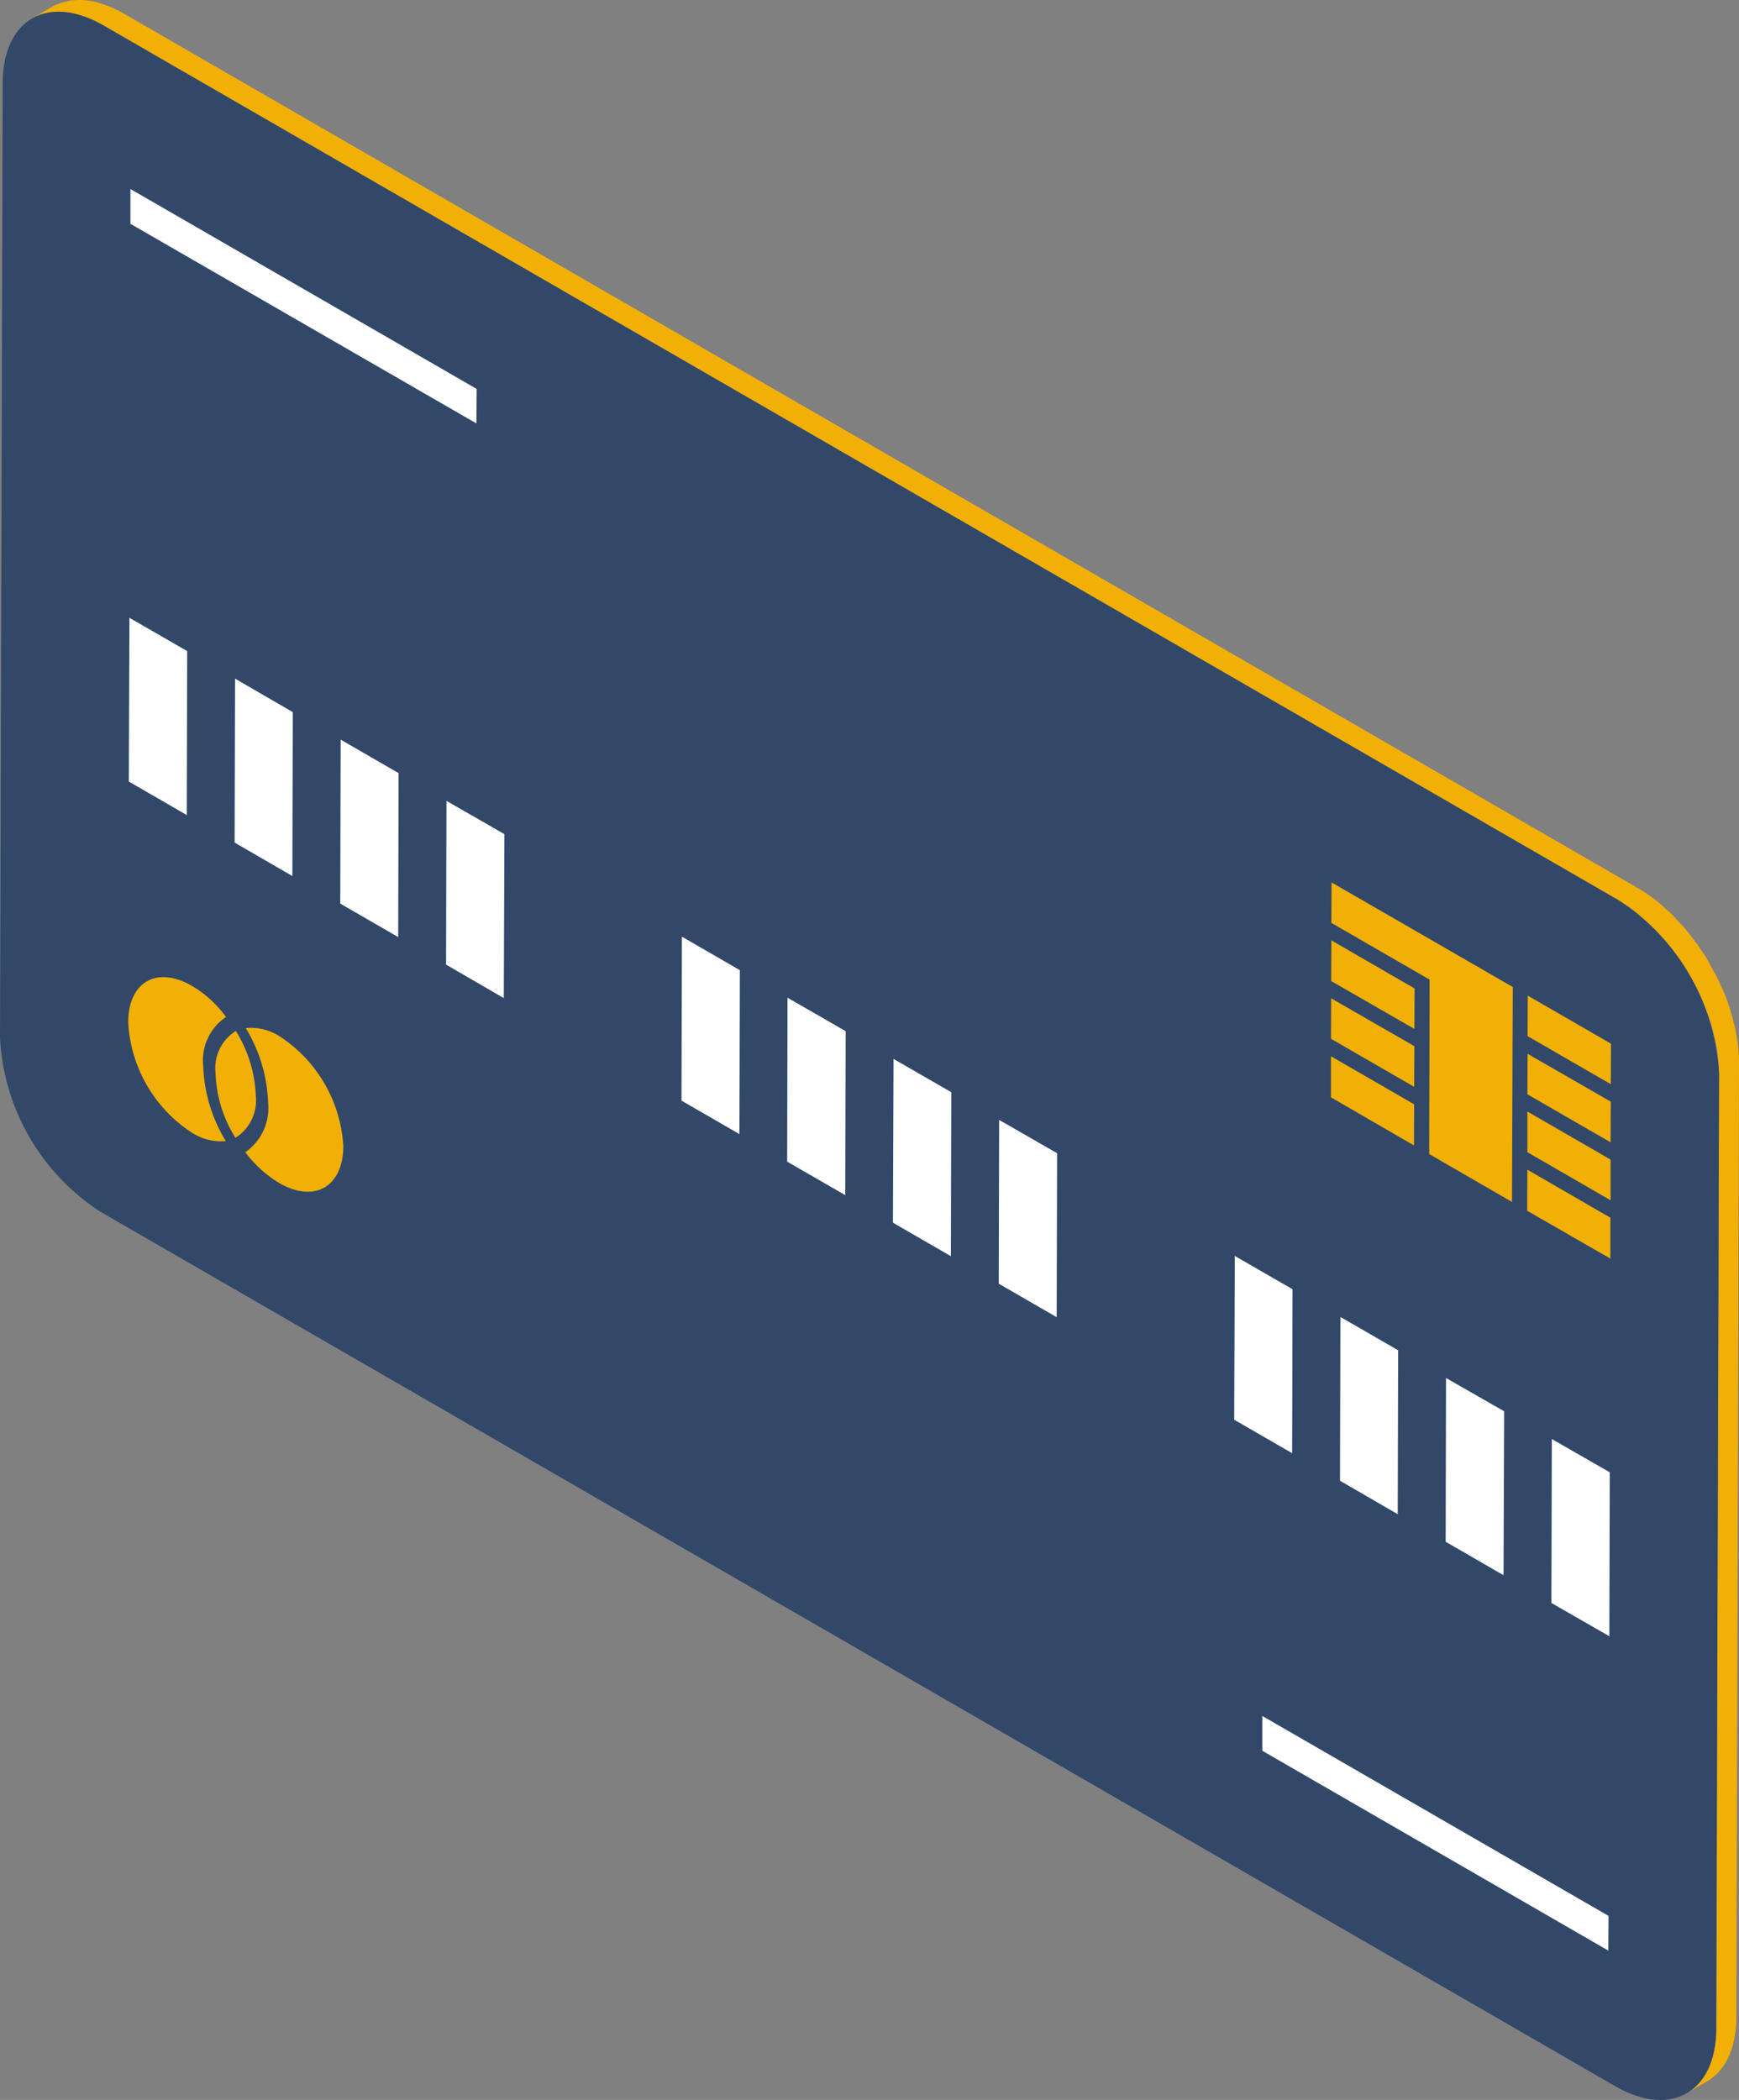<svg xmlns="http://www.w3.org/2000/svg" width="110" height="132.834" viewBox="0 0 110 132.834">
  <rect x="0" y="0" width="110" height="132.834" fill="#808080" stroke="none"/>
  <g id="Group" transform="translate(-212 -63)">
    <g id="Group-2" data-name="Group">
      <g id="Group-3" data-name="Group">
        <path id="Vector" d="M106.7-.429c-.013.013-.026.013-.039.026a1.734,1.734,0,0,1-.312.143,1.484,1.484,0,0,1-.338.117,1.511,1.511,0,0,1-.234.052c-.013,0-.026.013-.052.013a.185.185,0,0,0-.078.026,1.764,1.764,0,0,1-.377.039C105.139,0,105,0,104.853,0c-.039,0-.091-.013-.143-.013h-.1c-.078-.013-.156-.013-.234-.026a4.772,4.772,0,0,1-.559-.117c-.078-.026-.156-.052-.247-.078s-.156-.052-.221-.078a2.343,2.343,0,0,1-.273-.1,8.15,8.15,0,0,1-.9-.442L6.342-56.209a9.909,9.909,0,0,1-1.2-.832,4.326,4.326,0,0,1-.364-.325c-.182-.156-.364-.312-.546-.481-.091-.091-.169-.182-.247-.273s-.143-.143-.208-.221-.156-.156-.234-.247c-.182-.208-.351-.416-.52-.637a2.635,2.635,0,0,1-.169-.234c-.039-.052-.065-.091-.1-.143A.575.575,0,0,1,2.6-59.8c-.13-.182-.247-.364-.377-.546S2-60.705,1.9-60.887c-.013-.026-.026-.039-.026-.052a.068.068,0,0,1-.026-.052c-.091-.143-.169-.3-.247-.442-.1-.182-.195-.364-.286-.546l-.234-.507c0-.013,0-.026-.013-.026s-.013-.013-.013-.026C.975-62.72.9-62.915.819-63.11s-.143-.4-.208-.6c-.039-.1-.065-.208-.091-.3-.013-.052-.026-.091-.039-.143a1.42,1.42,0,0,1-.065-.221c-.065-.247-.13-.481-.182-.728-.039-.143-.052-.3-.078-.442l-.039-.234c-.013-.078-.026-.143-.039-.208A9.638,9.638,0,0,1,0-67.2l.169-60.38c0-2.014.715-3.418,1.858-4.081.429-.247.845-.494,1.261-.741-1.144.663-1.858,2.079-1.858,4.094L1.261-67.944a11.347,11.347,0,0,0,.117,1.456c.013.078.026.156.039.221a10.754,10.754,0,0,0,.325,1.391c.013.039.026.078.039.13a13.178,13.178,0,0,0,.559,1.508c0,.013,0,.013.013.026a13.408,13.408,0,0,0,.754,1.495c.013.013.013.026.026.039a13.716,13.716,0,0,0,.9,1.365.721.721,0,0,1,.078.1,13.513,13.513,0,0,0,.936,1.131c.065.078.143.156.208.221.26.273.546.52.819.767.117.1.221.208.351.312a9.909,9.909,0,0,0,1.2.832L103.45-1.612a7.776,7.776,0,0,0,1.17.546l.234.078a4.379,4.379,0,0,0,1.04.221h.1a3.742,3.742,0,0,0,1.014-.052c.026,0,.039-.013.065-.013a2.76,2.76,0,0,0,.91-.351C107.557-.923,107.128-.676,106.7-.429Z" transform="translate(322 63) rotate(180)" fill="#f2b006"/>
        <g id="Group-4" data-name="Group">
          <g id="Group-5" data-name="Group">
            <path id="Vector-2" data-name="Vector" d="M102.189-.87c3.522,2.027,6.368.39,6.381-3.652l.169-60.38A13.962,13.962,0,0,0,102.4-75.9L6.563-131.222c-3.509-2.027-6.368-.39-6.381,3.652L0-67.2A14,14,0,0,0,6.342-56.208Z" transform="translate(320.739 63.742) rotate(180)" fill="#314869"/>
          </g>
        </g>
      </g>
    </g>
    <g id="Group-6" data-name="Group">
      <g id="Group-7" data-name="Group">
        <g id="Group-8" data-name="Group">
          <path id="Vector-3" data-name="Vector" d="M5.263,0l.013-2.56L.013-5.6,0-3.028Z" transform="translate(313.89 129.658) rotate(180)" fill="#f2b006"/>
        </g>
        <g id="Group-9" data-name="Group">
          <path id="Vector-4" data-name="Vector" d="M5.263,0l.013-2.56L.013-5.6,0-3.041Z" transform="translate(313.903 125.98) rotate(180)" fill="#f2b006"/>
        </g>
      </g>
      <g id="Group-10" data-name="Group">
        <path id="Vector-5" data-name="Vector" d="M5.263,0V-2.573L0-5.614v2.573Z" transform="translate(313.877 133.31) rotate(180)" fill="#f2b006"/>
      </g>
      <g id="Group-11" data-name="Group">
        <path id="Vector-6" data-name="Vector" d="M5.25,0l.013-2.6L0-5.627v2.586Z" transform="translate(313.864 136.987) rotate(180)" fill="#f2b006"/>
      </g>
      <g id="Group-12" data-name="Group">
        <g id="Group-13" data-name="Group">
          <path id="Vector-7" data-name="Vector" d="M5.263,0V-2.6L.013-5.64,0-3.041Z" transform="translate(301.453 129.814) rotate(180)" fill="#f2b006"/>
        </g>
        <g id="Group-14" data-name="Group">
          <path id="Vector-8" data-name="Vector" d="M5.263,0l.013-2.56L.013-5.6,0-3.028Z" transform="translate(301.466 126.149) rotate(180)" fill="#f2b006"/>
        </g>
        <g id="Group-15" data-name="Group">
          <path id="Vector-9" data-name="Vector" d="M11.463,0l.013-2.56L5.263-6.147l.026-11.034L.052-20.209,0-6.615Z" transform="translate(307.691 118.819) rotate(180)" fill="#f2b006"/>
        </g>
      </g>
      <g id="Group-16" data-name="Group">
        <path id="Vector-10" data-name="Vector" d="M5.263,0l.013-2.573L.013-5.6,0-3.041Z" transform="translate(301.479 122.484) rotate(180)" fill="#f2b006"/>
      </g>
      <g id="Group-17" data-name="Group">
        <path id="Vector-11" data-name="Vector" d="M3.665,0l.026-10.371L.026-12.476,0-2.105Z" transform="translate(313.825 154.026) rotate(180)" fill="#fff"/>
      </g>
      <g id="Group-18" data-name="Group">
        <path id="Vector-12" data-name="Vector" d="M3.678,0,3.7-10.358.039-12.476,0-2.105Z" transform="translate(307.145 150.166) rotate(180)" fill="#fff"/>
      </g>
      <g id="Group-19" data-name="Group">
        <path id="Vector-13" data-name="Vector" d="M3.652,0l.026-10.358L.026-12.476,0-2.105Z" transform="translate(300.439 146.306) rotate(180)" fill="#fff"/>
      </g>
      <g id="Group-20" data-name="Group">
        <path id="Vector-14" data-name="Vector" d="M3.652,0l.039-10.358L.026-12.476,0-2.105Z" transform="translate(293.759 142.446) rotate(180)" fill="#fff"/>
      </g>
      <g id="Group-21" data-name="Group">
        <path id="Vector-15" data-name="Vector" d="M3.665,0l.026-10.358L.026-12.476,0-2.105Z" transform="translate(278.866 133.842) rotate(180)" fill="#fff"/>
      </g>
      <g id="Group-22" data-name="Group">
        <path id="Vector-16" data-name="Vector" d="M3.652,0l.039-10.358L.026-12.476,0-2.105Z" transform="translate(272.173 129.983) rotate(180)" fill="#fff"/>
      </g>
      <g id="Group-23" data-name="Group">
        <path id="Vector-17" data-name="Vector" d="M3.678,0,3.7-10.371.026-12.489,0-2.118Z" transform="translate(265.492 126.11) rotate(180)" fill="#fff"/>
      </g>
      <g id="Group-24" data-name="Group">
        <path id="Vector-18" data-name="Vector" d="M3.665,0l.026-10.371L.026-12.489,0-2.118Z" transform="translate(258.799 122.25) rotate(180)" fill="#fff"/>
      </g>
      <g id="Group-25" data-name="Group">
        <path id="Vector-19" data-name="Vector" d="M3.665,0l.026-10.358L.039-12.476,0-2.105Z" transform="translate(243.906 113.659) rotate(180)" fill="#fff"/>
      </g>
      <g id="Group-26" data-name="Group">
        <path id="Vector-20" data-name="Vector" d="M3.665,0l.026-10.371L.026-12.489,0-2.118Z" transform="translate(237.213 109.786) rotate(180)" fill="#fff"/>
      </g>
      <g id="Group-27" data-name="Group">
        <path id="Vector-21" data-name="Vector" d="M3.652,0l.026-10.371L.026-12.489,0-2.118Z" transform="translate(230.52 105.927) rotate(180)" fill="#fff"/>
      </g>
      <g id="Group-28" data-name="Group">
        <path id="Vector-22" data-name="Vector" d="M3.652,0l.039-10.358L.026-12.476,0-2.105Z" transform="translate(223.84 102.08) rotate(180)" fill="#fff"/>
      </g>
      <g id="Group-29" data-name="Group">
        <path id="Vector-23" data-name="Vector" d="M21.9,0V-2.2L.013-14.842,0-12.645Z" transform="translate(313.747 171.544) rotate(180)" fill="#fff"/>
      </g>
      <g id="Group-30" data-name="Group">
        <path id="Vector-24" data-name="Vector" d="M21.9,0V-2.2L.013-14.829,0-12.645Z" transform="translate(242.151 74.957) rotate(180)" fill="#fff"/>
      </g>
      <g id="Group-31" data-name="Group">
        <g id="Group-32" data-name="Group">
          <path id="Vector-25" data-name="Vector" d="M2.144-.558c2.235,1.3,4.042.247,4.042-2.3A8.876,8.876,0,0,0,2.157-9.837,3.388,3.388,0,0,0,.013-10.37,9.786,9.786,0,0,1,1.443-5.6,3.3,3.3,0,0,1,0-2.521,7.078,7.078,0,0,0,2.144-.558Z" transform="translate(226.296 124.811) rotate(180)" fill="#f2b006"/>
        </g>
        <g id="Group-33" data-name="Group">
          <path id="Vector-26" data-name="Vector" d="M1.261,0A2.758,2.758,0,0,0,2.547-2.638a8.176,8.176,0,0,0-1.261-4.12A2.79,2.79,0,0,0,0-4.107,8.3,8.3,0,0,0,1.261,0Z" transform="translate(228.18 128.215) rotate(180)" fill="#f2b006"/>
        </g>
      </g>
      <g id="Group-34" data-name="Group">
        <path id="Vector-27" data-name="Vector" d="M4.029-.545a3.351,3.351,0,0,0,2.144.52A9.706,9.706,0,0,1,4.757-4.755,3.4,3.4,0,0,1,6.2-7.875,7.563,7.563,0,0,0,4.055-9.824C1.832-11.111.013-10.071,0-7.5A8.9,8.9,0,0,0,4.029-.545Z" transform="translate(233.717 128.008) rotate(180)" fill="#f2b006"/>
      </g>
    </g>
  </g>
</svg>
